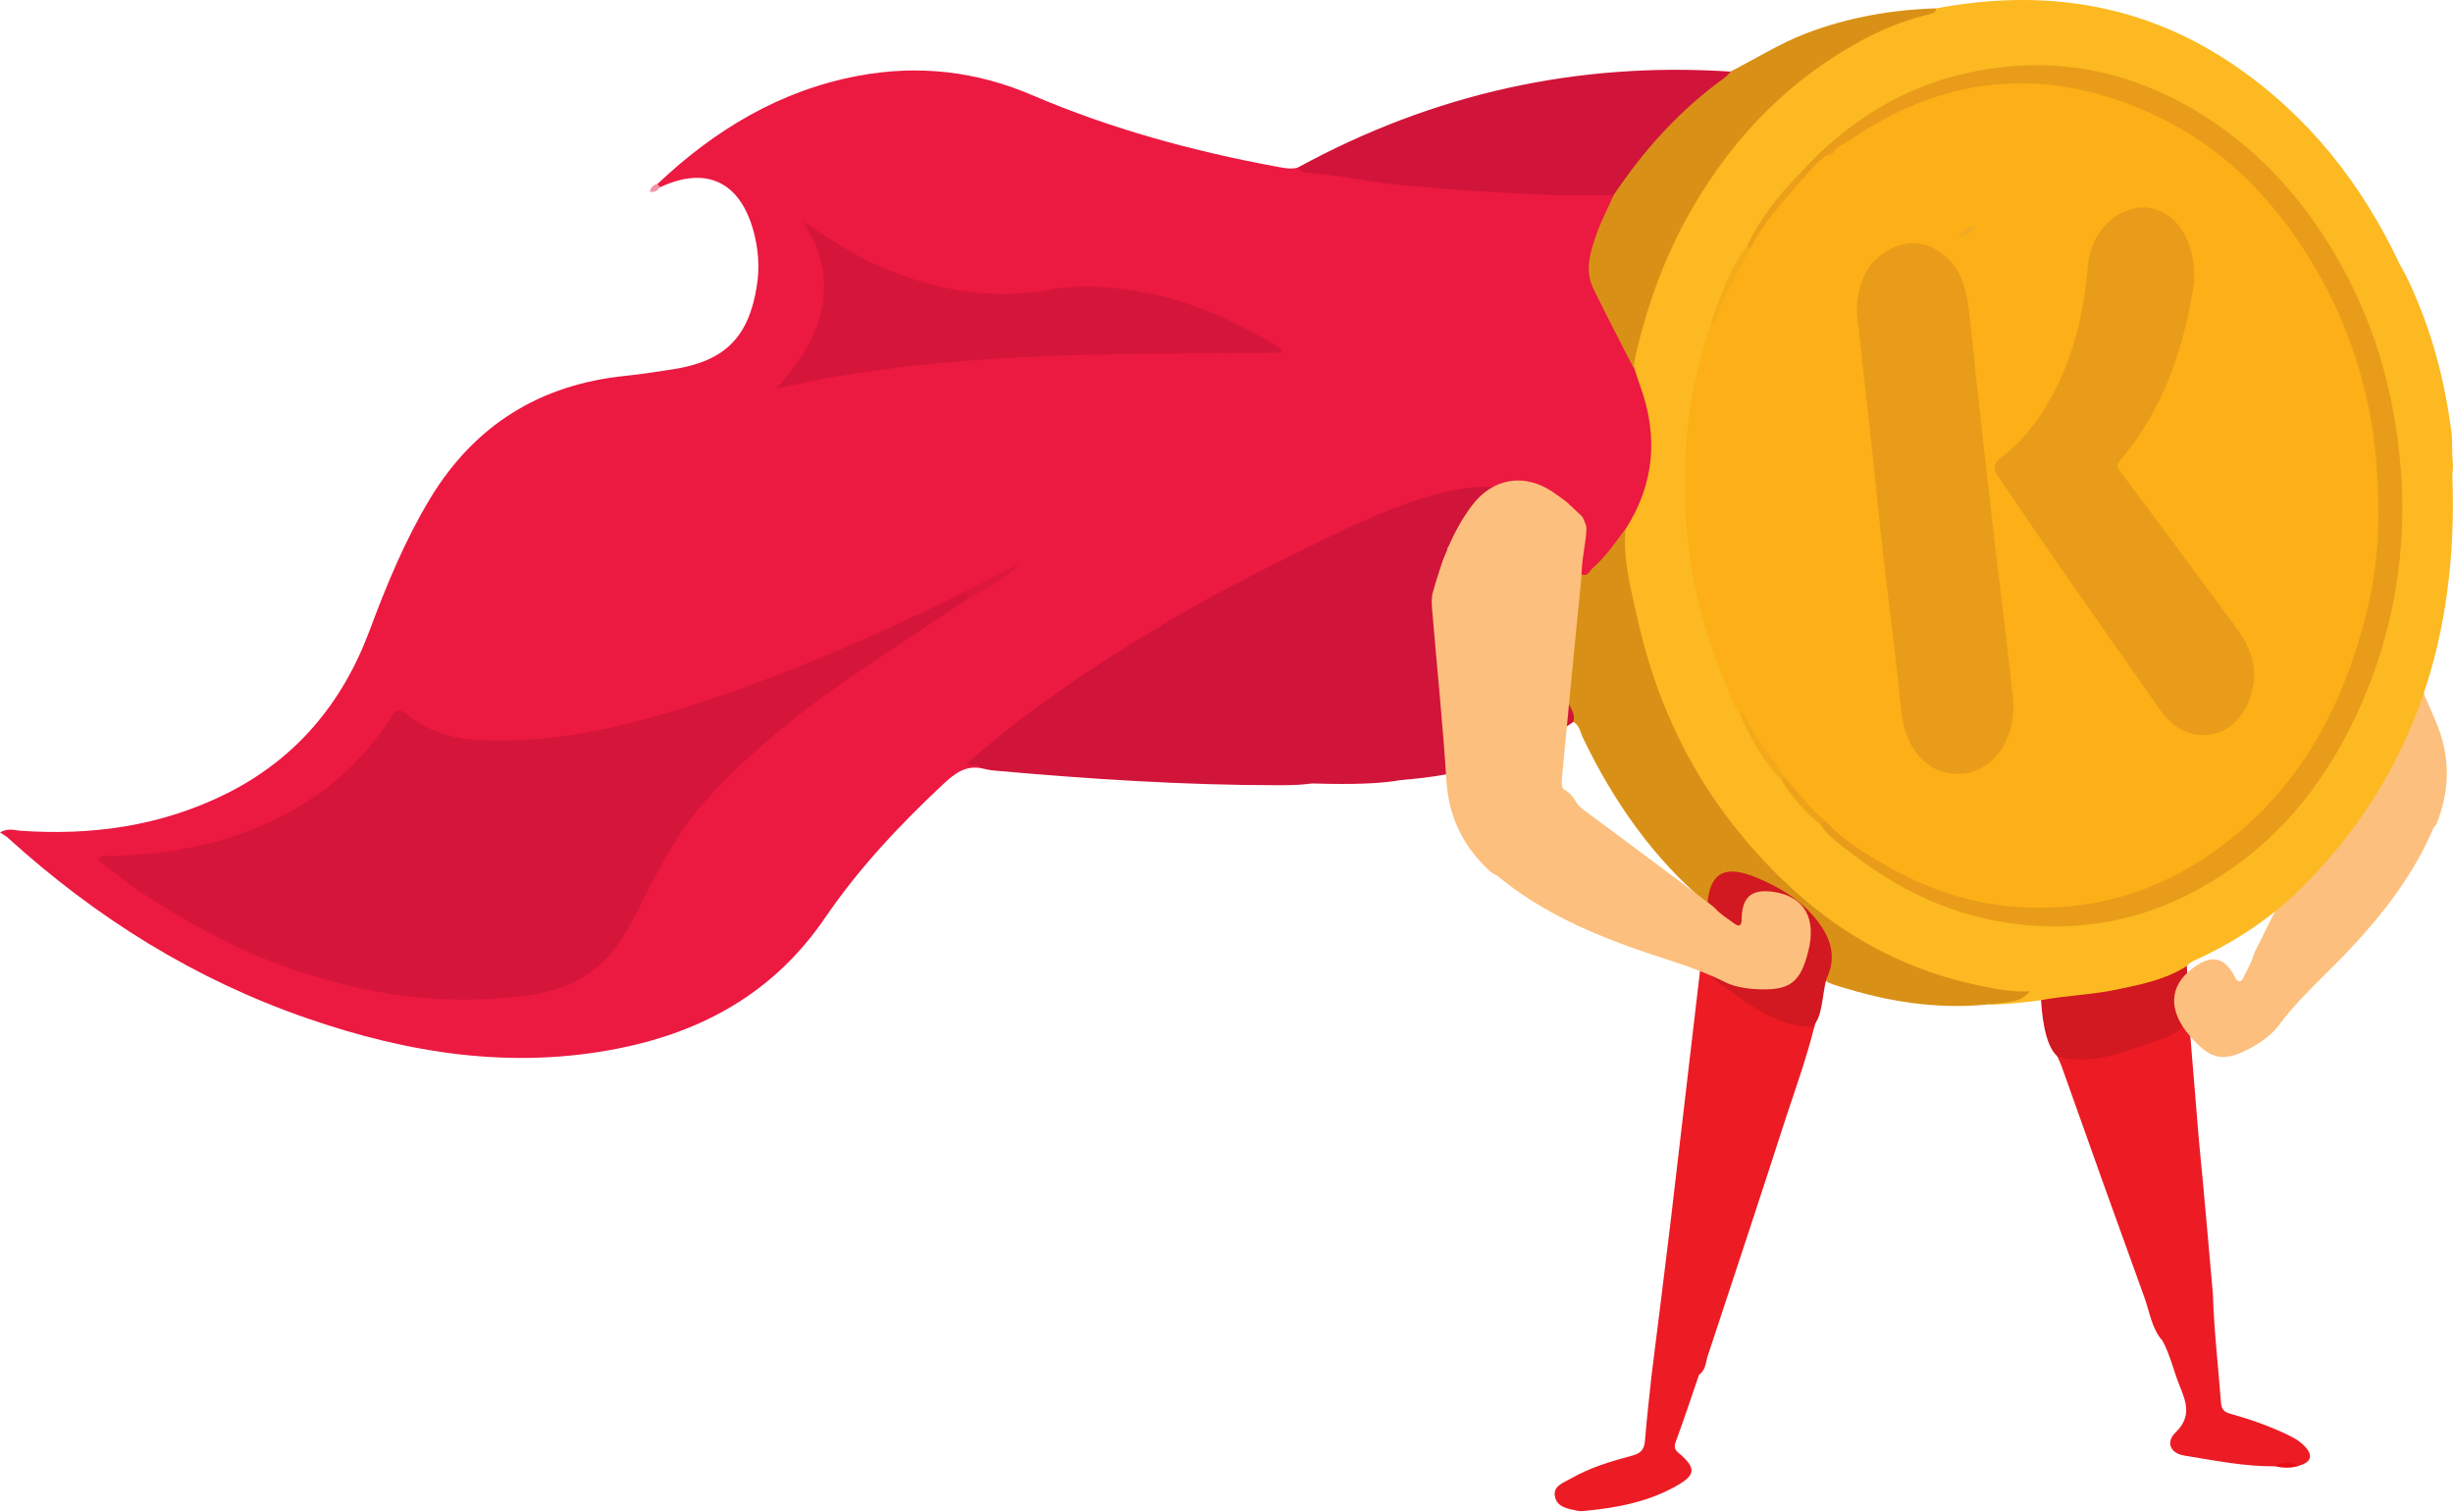 <svg width="555" height="342" viewBox="0 0 555 342" fill="none" xmlns="http://www.w3.org/2000/svg">
<path d="M500.67 292.714C500.925 301.024 501.884 309.205 502.523 317.514C502.651 319.176 503.61 319.624 504.888 319.943C509.171 321.158 513.389 322.628 517.416 324.545C518.886 325.248 520.293 326.016 521.379 327.166C523.488 329.339 522.977 330.873 519.909 331.704C518.183 331.576 516.457 331.512 514.732 331.768C507.829 331.832 500.989 330.426 494.214 329.339C491.018 328.828 489.932 326.271 492.296 324.034C495.94 320.455 494.598 317.131 493.127 313.488C491.785 310.164 491.018 306.584 489.292 303.389C486.863 300.64 486.416 297.061 485.266 293.801C478.938 276.351 472.674 258.838 466.474 241.324C465.77 239.343 464.236 237.361 465.515 234.996C468.263 234.613 471.012 235.38 473.632 235.763C478.171 236.466 482.453 235.635 486.8 234.741C491.018 233.91 493.639 231.289 494.981 227.262C495.812 237.617 496.707 247.972 497.538 258.326C498.688 269.896 499.647 281.273 500.67 292.714Z" fill="#EC1B24"/>
<path d="M495.109 227.326C494.853 231.864 493.447 233.654 488.781 235.188C481.047 237.745 473.377 241.26 465.579 239.087C462.511 236.53 461.935 229.052 461.744 225.409C466.026 224.258 470.5 224.386 474.911 223.683C480.599 222.788 486.16 221.446 491.466 219.4C492.552 218.953 493.575 218.442 494.789 218.506C494.917 221.446 494.981 224.386 495.109 227.326Z" fill="#D21821"/>
<path d="M497.985 119.752C497.602 120.839 497.218 121.862 496.835 122.948C495.748 124.482 496.643 125.761 497.41 127.039C499.072 129.851 501.309 132.28 502.715 135.284C511.024 148.196 519.206 161.235 527.387 174.21C528.538 176 529.816 177.023 529.305 177.982C528.794 179.004 529.177 178.621 528.41 179.707C527.899 180.474 526.94 181.753 526.237 183.159C520.868 193.833 515.563 204.572 510.194 215.31C509.938 215.885 509.746 216.524 509.554 217.099C508.979 218.57 508.148 219.912 507.509 221.318C507.125 222.149 506.486 222.341 505.847 221.446C503.482 216.524 500.542 215.821 496.259 218.953C490.762 222.98 490.443 228.541 495.428 234.357C500.286 239.982 503.226 240.493 509.81 236.786C512.047 235.508 514.156 233.91 515.627 231.928C520.229 225.728 526.045 220.743 531.286 215.182C539.021 206.936 545.988 198.116 550.462 187.569C550.654 187.186 550.973 186.866 551.229 186.547C554.361 178.685 554.489 171.015 551.037 163.089C545.924 151.072 540.682 139.375 535.697 127.359C535.313 126.4 534.482 125.058 533.843 124.227C528.794 118.73 524.447 113.488 517.672 110.165C510.769 106.777 503.866 108.886 500.094 115.662C499.327 116.94 498.56 118.282 497.985 119.752Z" fill="#FCBF7D"/>
<path d="M514.54 108.439C520.804 111.187 522.274 111.826 527.26 117.132C527.324 117.196 527.387 117.259 527.387 117.323C528.985 118.857 532.245 121.925 533.268 123.523C533.332 123.587 533.396 123.715 533.396 123.779C534.227 127.358 525.278 133.814 523.616 137.266C523.297 138.033 522.913 138.736 522.53 139.439C519.653 144.169 518.055 148.132 514.54 151.583C513.645 145.959 512.814 140.334 511.728 134.773C510.257 127.167 508.084 119.816 505.208 112.593C504.952 111.89 504.377 111.187 504.441 110.42C504.505 109.973 504.952 109.781 505.336 109.525C506.614 108.95 511.791 107.608 514.54 108.439Z" fill="#D1153A"/>
<path d="M222.115 173.827C218.472 173.124 216.043 174.977 213.486 177.342C203.579 186.611 194.311 196.454 186.641 207.703C175.263 224.386 159.22 233.398 139.853 237.234C115.756 242.027 92.362 238.32 69.479 230.394C44.103 221.638 21.796 207.703 1.918 189.679C1.47 189.231 0.895 188.975 0 188.336C1.854 187.314 3.196 187.825 4.474 187.953C20.709 189.103 36.369 186.93 51.071 179.643C66.922 171.782 77.469 159.126 83.605 142.699C87.44 132.408 91.594 122.309 97.283 112.849C107.382 96.166 122.147 87.026 141.451 85.045C145.158 84.661 148.865 84.086 152.508 83.511C164.078 81.657 169.447 76.224 171.236 64.655C171.939 60.372 171.556 56.154 170.405 51.999C167.273 41.005 159.667 37.554 149.376 42.348C148.737 42.475 148.545 42.22 148.737 41.645C161.649 29.436 176.414 20.488 194.119 17.164C207.67 14.607 220.837 16.077 233.492 21.51C251.39 29.18 269.99 34.23 289.037 37.745C290.571 38.001 292.169 38.385 293.767 37.873C303.291 38.768 312.687 40.75 322.275 41.389C334.611 42.22 346.883 43.37 359.219 43.178C361.009 43.178 362.863 42.987 364.588 43.562C366.442 44.649 365.227 45.991 364.716 47.141C363.182 50.401 361.904 53.725 360.945 57.24C360.114 60.372 360.434 63.313 361.904 66.189C364.716 71.878 367.592 77.566 370.469 83.255C373.984 91.756 375.902 100.449 373.409 109.589C372.45 113.233 370.98 116.62 368.807 119.624C366.506 123.14 364.077 126.591 360.881 129.34C359.794 130.299 358.58 131.577 357.238 129.596C356.854 128.637 356.854 127.614 356.79 126.591C356.982 124.994 356.471 123.46 356.087 121.862C354.745 115.853 350.91 112.657 344.965 111.507C339.532 110.484 334.163 110.548 328.794 111.635C321.38 112.53 314.732 115.853 308.149 118.985C285.458 129.787 263.15 141.229 242.377 155.546C235.474 160.34 228.635 165.262 222.307 170.823C221.476 171.59 220.645 172.357 219.494 172.74C220.581 172.74 221.923 171.973 222.115 173.827Z" fill="#EC1941"/>
<path d="M367.848 119.624C374.368 109.398 375.199 98.659 371.108 87.346C370.597 85.94 370.149 84.533 369.702 83.127C369.19 81.785 369.318 80.443 369.638 79.1C375.135 55.898 386.065 35.828 404.09 20.04C412.782 12.434 422.626 6.49 433.748 3.038C435.218 2.591 436.943 3.23 438.094 1.887C462.319 -2.651 485.01 0.737 505.655 14.863C522.338 26.304 534.355 41.581 542.92 59.733C542.28 58.647 544.006 61.523 545.157 64.016C550.206 74.946 553.019 85.62 554.617 97.509C554.936 100.002 554.68 101.983 555 105.115C555 106.393 554.808 107.16 554.872 108.247C556.087 143.338 546.627 174.658 521.443 200.161C514.604 207.128 506.614 212.561 497.793 216.716C496.771 217.227 495.62 217.547 494.853 218.506C490.059 221.638 484.498 222.724 479.065 223.875C473.377 225.089 467.496 225.217 461.744 226.304C459.954 226.559 455.608 227.135 450.302 227.326C450.366 226.176 456.438 224.961 458.164 224.833C444.933 224.706 432.789 220.615 421.667 213.84C390.028 194.6 373.601 165.39 367.72 129.596C367.209 126.272 365.867 122.884 367.848 119.624Z" fill="#FCB921"/>
<path d="M327.196 125.121C320.229 139.822 338.062 154.651 321.763 166.348C322.53 171.206 331.543 178.301 297.538 177.278C295.749 177.214 295.94 177.662 289.229 177.662C267.753 177.662 246.276 176.256 224.864 174.338C223.905 174.274 223.01 174.019 222.051 173.827C221.22 172.612 219.814 173.507 218.664 172.868C228.954 163.664 240.012 155.866 251.517 148.451C263.214 140.973 275.295 134.07 287.759 127.934C299.903 121.989 322.466 109.397 337.807 110.165C338.829 109.909 335.186 114.703 332.693 115.534C332.182 119.305 329.625 121.031 327.644 123.843C327.26 124.61 327.772 124.482 327.196 125.121Z" fill="#D1143A"/>
<path d="M384.403 311.059C382.677 316.172 380.951 321.286 379.098 326.335C378.458 328.061 379.673 328.572 380.568 329.403C383.572 332.216 383.444 333.686 379.993 335.795C373.345 339.758 365.994 341.164 358.388 341.867C357.877 341.931 357.302 341.931 356.79 341.803C354.745 341.356 352.252 341.036 351.805 338.544C351.357 336.243 353.722 335.476 355.32 334.581C359.667 332.088 364.46 330.618 369.318 329.339C371.3 328.828 372.067 327.869 372.195 325.824C372.578 320.966 373.153 316.108 373.665 311.251C375.135 299.554 376.605 287.857 378.011 276.16C380.248 257.24 382.421 238.384 384.659 219.464C384.722 218.953 384.978 218.442 385.106 217.93C387.151 218.378 387.727 220.487 389.197 221.638C394.374 225.409 400.191 226.879 406.391 227.262C407.861 227.326 409.395 227.007 410.673 227.965C411.632 229.691 410.737 231.289 410.354 232.887C408.628 239.598 406.327 246.118 404.154 252.638C398.273 270.854 392.265 289.007 386.256 307.16C385.937 308.566 385.745 310.164 384.403 311.059Z" fill="#EC1B24"/>
<path d="M348.673 139.822C350.718 137.138 353.594 135.348 355.895 132.983C356.79 132.088 357.621 131.194 357.813 129.915C359.219 130.618 359.603 129.212 360.306 128.573C363.246 126.016 365.483 122.756 367.784 119.624C367.145 126.719 369.063 133.431 370.533 140.206C374.368 157.272 381.399 173.06 392.265 186.802C406.391 204.699 423.904 217.739 446.595 222.724C450.686 223.619 454.841 224.514 459.315 224.322C458.036 225.409 459.123 224.514 457.973 225.473C457.717 225.664 457.461 225.856 457.205 225.984C455.288 226.815 453.37 226.815 452.028 227.007C440.395 228.541 429.018 227.071 417.832 223.683C416.426 223.235 414.956 222.916 413.613 222.277C412.719 221.765 412.655 220.871 412.91 220.04C415.084 213.712 411.568 209.493 407.477 205.594C404.473 202.718 400.766 200.8 396.931 199.202C391.626 197.029 389.389 197.988 387.279 203.229C387.087 203.74 386.832 204.188 386.32 204.508C374.048 194.217 365.1 181.369 358.197 167.052C357.557 165.773 357.43 164.111 355.959 163.344C352.316 155.866 349.823 148.068 348.673 139.822Z" fill="#D89116"/>
<path d="M365.1 44.137C360.753 44.137 356.343 44.265 351.996 44.137C340.044 43.754 328.155 42.923 316.202 41.772C309.363 41.133 302.652 39.599 295.813 39.088C294.854 39.024 294.151 38.704 293.703 37.873C324.256 21.191 356.918 13.904 391.626 16.205C392.009 17.228 391.306 17.803 390.603 18.314C381.207 24.962 373.601 33.335 366.953 42.667C366.57 43.242 366.122 44.009 365.1 44.137Z" fill="#D1143A"/>
<path d="M365.1 44.137C371.939 33.91 380.056 24.898 390.092 17.675C390.667 17.292 391.114 16.652 391.626 16.141C397.25 13.265 402.62 9.877 408.564 7.576C418.088 3.933 427.931 2.207 438.03 1.887C438.03 2.591 437.774 2.91 436.752 3.166C431.894 4.316 427.228 6.042 422.754 8.343C405.496 17.292 392.457 30.523 382.805 47.269C376.797 57.624 372.77 68.746 370.085 80.379C369.894 81.274 369.766 82.232 369.574 83.191C366.506 77.247 363.438 71.302 360.498 65.294C358.388 60.948 359.922 56.729 361.328 52.638C362.415 49.698 363.885 46.95 365.1 44.137Z" fill="#D89116"/>
<path d="M348.673 139.823C350.59 145.895 352.508 151.903 354.361 157.975C354.873 159.765 356.599 161.171 355.959 163.344C344.262 171.845 330.904 175.489 316.65 176.511C315.563 176 313.837 177.215 313.198 175.105C312.559 173.124 313.71 172.229 314.924 171.142C325.279 161.555 335.57 151.967 345.86 142.315C346.755 141.484 347.778 140.653 348.673 139.823Z" fill="#D1143A"/>
<path d="M386.32 204.507C386.96 196.07 391.753 196.198 397.57 198.627C402.747 200.8 407.541 203.677 411.121 208.279C414.317 212.369 415.595 216.588 413.23 221.51C412.207 225.153 412.399 230.714 409.906 232.248C402.3 232.44 395.78 227.326 389.389 222.724C387.535 221.382 386.065 219.912 385.106 217.93C385.553 213.456 385.937 208.982 386.32 204.507Z" fill="#D21821"/>
<path d="M148.673 41.58C148.865 41.836 149.121 42.028 149.312 42.283C148.865 43.114 148.226 43.498 147.075 43.434C147.139 42.347 147.842 41.9 148.673 41.58Z" fill="#F593A6"/>
<path d="M218.919 135.476C210.738 140.973 202.492 146.406 194.375 151.903C182.038 160.212 170.405 169.481 160.306 180.41C155.512 185.588 151.869 191.532 148.545 197.732C146.436 201.631 144.519 205.658 142.345 209.621C137.488 218.57 130.521 223.619 120.166 225.089C100.223 227.965 81.176 224.961 62.512 217.994C51.837 213.967 41.93 208.407 32.406 202.207C28.891 199.905 25.631 197.157 22.243 194.6C23.01 193.13 24.225 193.705 25.184 193.705C42.633 193.194 58.932 189.295 73.25 178.749C79.386 174.21 84.372 168.65 88.462 162.322C89.613 160.532 90.252 160.148 92.042 161.619C96.708 165.454 102.333 167.116 108.213 167.435C124.193 168.266 139.469 164.942 154.682 160.148C176.414 153.309 197.251 144.297 217.641 134.262C218.28 133.814 218.983 133.686 219.494 134.39C219.878 134.773 219.367 135.22 218.919 135.476Z" fill="#D6153A"/>
<path d="M290.124 79.803C251.773 80.187 213.486 79.228 175.711 87.921C180.377 82.488 184.467 76.927 185.937 69.832C187.408 62.673 185.682 56.218 181.655 50.082C187.28 53.789 192.713 57.496 198.785 60.181C211.313 65.614 224.16 68.043 237.839 65.486C243.592 64.399 249.536 64.783 255.48 65.614C267.433 67.212 278.043 71.942 288.27 77.886C288.718 78.142 289.165 78.461 289.549 78.781C289.804 78.909 289.868 79.228 290.124 79.803Z" fill="#D6153A"/>
<path d="M218.919 135.476C219.622 133.942 218.472 134.262 217.641 134.198C222.115 131.897 226.589 129.596 231 127.359C227.484 130.746 223.266 133.239 218.919 135.476Z" fill="#DE173D"/>
<path d="M514.796 331.768C516.521 330.618 518.247 330.682 519.973 331.704C518.247 332.216 516.521 332.152 514.796 331.768Z" fill="#EC0A14"/>
<path d="M393.415 161.043C391.626 158.934 391.114 156.313 390.092 153.884C383.124 137.394 380.376 120.136 381.399 102.303C381.91 92.459 383.955 82.808 387.087 73.476C389.836 67.659 392.009 61.523 395.461 56.09C398.72 50.082 402.939 44.84 407.541 39.919C409.139 37.937 410.865 36.02 412.974 34.614C414.189 34.23 414.956 33.271 415.723 32.376C425.183 25.537 435.537 20.743 447.17 19.017C465.834 16.205 482.9 20.615 498.305 31.29C517.544 44.649 529.049 63.313 535.058 85.62C541.258 108.631 540.427 131.385 531.734 153.565C523.233 175.233 509.171 191.98 487.311 201.248C480.599 204.124 473.568 205.402 466.282 206.042C446.275 207.703 429.529 200.225 414.253 188.208C413.741 187.825 413.358 187.314 412.91 186.802C409.395 183.479 406.135 179.899 403.259 175.936C399.36 171.398 396.547 166.093 393.415 161.043Z" fill="#FCAF16"/>
<path d="M413.23 35.189C411.248 36.659 409.587 38.321 408.116 40.302C407.349 40.75 406.838 40.75 406.838 39.663C417.96 27.327 431.255 18.953 447.873 15.949C466.41 12.562 483.348 16.461 498.944 26.368C511.344 34.294 520.996 45.032 528.474 57.816C535.697 70.152 540.171 83.511 542.216 97.509C545.476 119.624 542.728 140.909 533.332 161.363C525.47 178.429 513.901 192.171 497.282 201.248C484.562 208.215 471.012 210.835 456.438 209.11C442.376 207.448 430.168 201.759 419.174 193.258C416.618 191.276 413.741 189.487 411.952 186.61C411.952 185.524 412.463 185.524 413.23 185.971C417.001 190.126 421.731 192.938 426.461 195.687C435.921 201.12 446.02 204.635 457.142 205.275C473.185 206.169 487.63 202.079 500.734 192.811C520.548 178.876 530.711 159.126 536.016 136.179C538.381 125.761 538.509 115.214 537.678 104.795C536.336 88.177 531.286 72.517 522.338 58.135C513.645 44.201 502.459 33.016 487.567 26.048C464.109 15.118 441.354 16.525 419.622 30.97C418.407 31.801 417.065 32.504 415.851 33.271C414.892 33.782 414.125 34.55 413.23 35.189Z" fill="#E99C19"/>
<path d="M406.838 39.599C407.094 40.111 407.605 40.238 408.116 40.238C403.642 45.224 399.104 50.209 395.972 56.218C395.397 56.41 395.141 56.154 395.333 55.579C398.145 49.57 402.236 44.393 406.838 39.599Z" fill="#ECA019"/>
<path d="M395.333 55.579C395.525 55.77 395.78 56.026 395.972 56.218C393.224 61.523 390.092 66.7 388.11 72.389C387.982 72.837 387.407 73.092 387.024 73.476C389.197 67.276 391.178 60.948 395.333 55.579Z" fill="#F4AB1A"/>
<path d="M393.415 161.043C393.991 161.618 394.885 162.066 395.205 162.769C397.378 167.499 400.958 171.334 403.642 175.744C403.578 176.128 403.387 176.32 403.003 176.384C398.657 171.973 395.908 166.604 393.415 161.043Z" fill="#F3A91A"/>
<path d="M403.003 176.384C403.195 176.192 403.45 175.936 403.642 175.744C406.838 179.196 409.523 183.031 413.23 185.971C412.719 185.971 412.207 186.099 411.952 186.61C408.372 183.734 405.368 180.346 403.003 176.384Z" fill="#EDA219"/>
<path d="M443.271 53.661C443.271 53.469 443.271 53.214 443.271 53.022C444.358 51.999 445.636 51.296 447.17 51.168C446.148 52.447 444.869 53.341 443.271 53.661Z" fill="#F2AA26"/>
<path d="M413.23 35.189C413.805 34.166 414.508 33.335 415.787 33.271C415.211 34.294 414.508 35.125 413.23 35.189Z" fill="#ECA019"/>
<path d="M355.256 114.319C355.959 114.958 356.599 115.598 357.302 116.237C357.429 116.365 357.941 116.812 358.069 117.004C358.964 118.985 358.964 118.985 358.9 120.327C358.708 123.204 358.005 126.016 357.877 128.956C357.813 130.107 357.749 131.321 357.621 132.472C356.151 146.981 354.809 161.491 353.403 175.936C353.275 177.47 353.339 178.365 353.978 178.685C355.128 179.324 356.023 180.41 356.662 181.561C356.982 182.2 357.685 182.775 358.516 183.415C368.168 190.509 377.755 197.732 387.343 204.891C387.854 205.275 388.302 205.786 388.749 206.233C389.9 207.256 391.242 208.087 392.52 209.046C393.287 209.621 393.927 209.557 394.054 208.406C393.991 202.973 396.228 200.992 401.469 201.823C408.244 202.91 410.993 207.767 409.139 215.182C407.349 222.405 404.921 224.194 397.442 223.811C394.885 223.683 392.265 223.235 390.028 222.085C383.125 218.633 375.646 216.78 368.487 214.159C357.813 210.26 347.714 205.53 338.893 198.244C338.765 198.116 338.638 198.052 338.446 197.988C337.871 197.732 337.295 197.285 336.784 196.837C331.031 191.404 327.772 184.885 327.26 176.639C326.429 163.6 325.087 150.625 324 137.649C323.936 136.563 323.873 135.732 324.064 134.453C326.046 127.295 328.539 120.327 333.077 114.319C337.743 108.183 344.838 106.969 351.229 111.251C352.444 112.082 353.658 112.913 354.809 113.872C355.001 114.127 355.128 114.255 355.256 114.319Z" fill="#FCBF7D"/>
<path d="M496.387 64.207C494.406 76.927 490.379 90.414 481.622 101.791C478.362 106.074 478.171 104.604 481.558 109.142C489.804 120.136 497.921 131.193 506.103 142.251C509.49 146.853 511.152 151.839 509.107 157.783C505.464 168.266 494.47 168.905 488.909 160.851C482.261 151.328 475.55 141.868 468.902 132.344C463.278 124.226 457.653 116.045 452.092 107.799C450.941 106.138 450.814 104.987 452.859 103.453C458.42 99.298 462.447 93.418 465.707 86.77C469.733 78.397 471.651 69.321 472.418 60.053C473.057 51.935 479.832 46.182 486.033 47.014C492.36 47.844 496.962 54.428 496.387 64.207Z" fill="#E99C19"/>
<path d="M420.133 69.257C420.58 62.929 423.073 58.647 427.867 56.282C432.469 53.981 436.816 54.939 440.587 58.391C444.23 61.715 445.061 66.573 445.636 71.622C447.426 88.752 449.344 105.818 451.325 122.948C452.667 134.517 454.201 146.086 455.416 157.72C456.566 168.841 448.832 177.278 439.564 174.594C434.706 173.188 430.935 168.266 430.168 160.915C429.082 149.602 427.548 138.352 426.269 127.039C425.183 117.707 424.288 108.375 423.265 98.979C422.242 89.775 421.22 80.507 420.197 71.302C420.133 70.472 420.133 69.641 420.133 69.257Z" fill="#E99C19"/>
</svg>